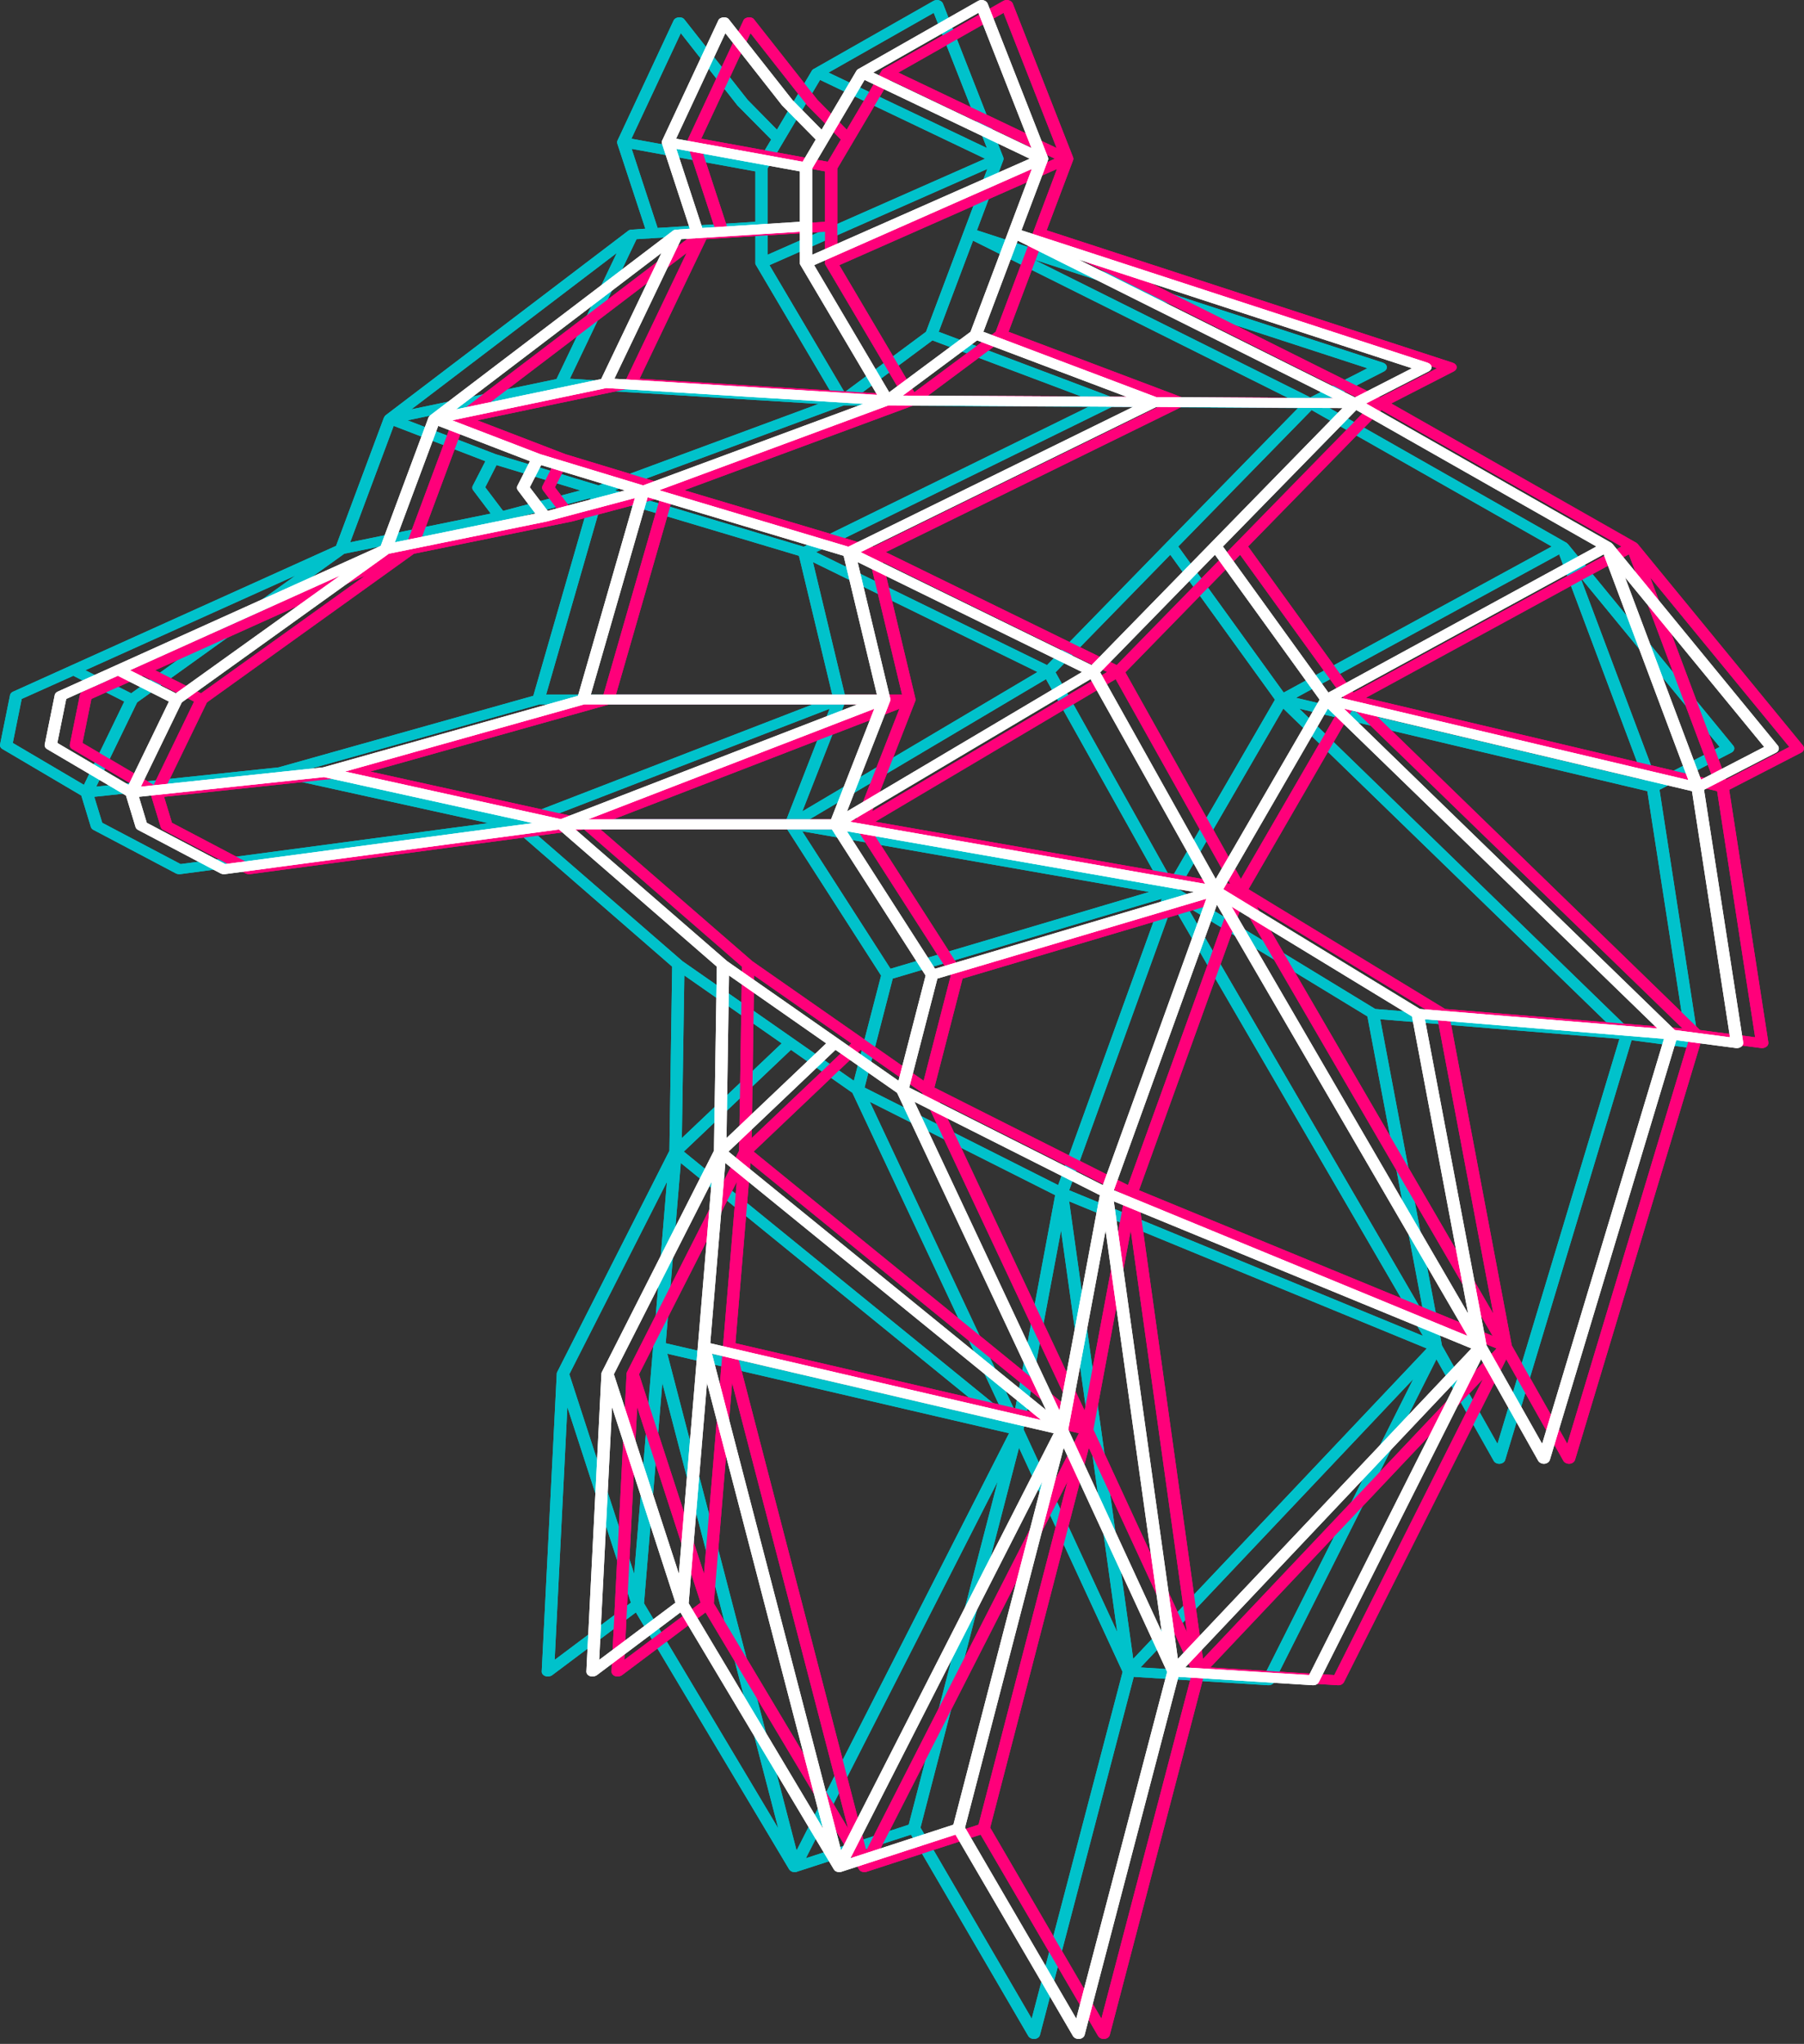 <svg width="204" height="231" viewBox="0 0 204 231" fill="none" xmlns="http://www.w3.org/2000/svg">
<rect x="0" y="0" width="204" height="231" fill="#333333" stroke="none"/>
<path d="M195.199 88.112L186.609 65.257L202.339 84.417L195.199 88.112ZM198.473 117.231L192.237 116.414L154.823 80.095L194.177 89.415L198.473 117.231ZM177.233 163.178L170.953 152.059L163.976 115.195L191.008 117.409L177.233 163.178ZM150.883 189.313L136.871 188.449L167.694 155.86L150.883 189.313ZM124.547 228.143L111.972 206.555L123.125 163.628L134.827 188.958L124.547 228.143ZM72.055 159.034L79.224 181.131L70.603 187.596L72.055 159.034ZM67.892 93.725H96.909L107.514 110.257L104.448 122.146L85.074 108.634L67.892 93.725ZM19.443 92.991L18.555 90.054L39.484 87.828L63.093 93.026L28.316 97.657L19.443 92.991ZM10.334 78.994L16.17 76.377L21.947 79.29L17.384 88.704L9.327 83.967L10.334 78.994ZM79.327 16.824L93.295 19.37V25.066L82.26 25.764L79.327 16.824ZM84.867 3.75L91.28 11.909C91.295 11.921 91.31 11.933 91.325 11.957L95.087 15.77L93.606 18.28L79.297 15.675L84.867 3.75ZM113.483 1.453L119.482 16.729L101.589 8.203L113.483 1.453ZM156.067 44.913L124.799 29.329L162.51 41.621L156.067 44.913ZM183.365 61.764L153.06 78.272L141.137 61.764L156.215 46.346L183.365 61.764ZM184.194 62.652L193.763 88.159L154.452 78.864L184.194 62.652ZM163.413 114.034L141.181 100.499L153.001 80.083L190.267 116.237L163.413 114.034ZM142.114 102.465L162.51 114.875L168.864 148.471L142.114 102.465ZM127.865 139.068L134.219 184.458L123.644 161.556L127.865 139.068ZM122.651 159.424L106.255 124.526L127.214 135.077L122.651 159.424ZM82.793 156.298L95.901 206.638L80.719 181.202L82.793 156.298ZM81.756 152.189L79.609 177.862L72.262 155.315L83.311 133.573L81.756 152.189ZM122 161.982L97.96 209.137L83.356 152.994L122 161.982ZM120.578 160.49L83.163 151.81L84.867 131.442L120.578 160.49ZM104.285 123.508L121.126 159.353L85.222 130.151L97.323 118.652L104.285 123.508ZM140.455 102.251L168.79 150.981L128.798 134.521L140.455 102.251ZM108.847 110.6L139.255 101.576L127.554 133.94L105.662 122.916L108.847 110.6ZM137.848 100.807L108.58 109.487L98.612 93.95L137.848 100.807ZM126.162 76.756L139.122 99.895L98.968 92.873L126.162 76.756ZM68.9 79.61H99.797L66.248 92.576L41.868 87.2L68.9 79.61ZM23.398 79.385L46.815 62.581L64.649 58.945C64.663 58.945 64.663 58.934 64.678 58.934H64.693L74.632 56.293L68.204 78.639L39.38 86.727L18.777 88.906L23.398 79.385ZM22.732 78.354L17.547 75.749L41.291 65.056L22.732 78.354ZM70.825 42.84L54.414 46.263L77.639 28.595L70.825 42.84ZM112.594 37.5L103.396 44.332L94.909 29.968L119.526 19.097L112.594 37.5ZM133.583 44.877L114.046 37.5L117.927 27.197L153.608 45.007L133.583 44.877ZM103.5 79.231C103.515 79.207 103.515 79.183 103.515 79.16C103.515 79.148 103.53 79.136 103.53 79.112C103.53 79.065 103.53 79.006 103.515 78.947L99.827 63.528L125.199 75.95L98.627 91.7L103.5 79.231ZM98.242 62.818L102.004 78.496H69.655L76.083 56.198L98.242 62.818ZM98.775 61.788L77.387 55.405L103.322 45.813L130.99 45.978L98.775 61.788ZM113.335 38.471L130.265 44.853L104.937 44.711L113.335 38.471ZM63.938 51.331L53.984 47.506L71.403 43.859L100.464 45.647L75.565 54.86L63.938 51.331ZM64.782 57.737L62.753 55.073L64.041 52.563L73.506 55.428L64.782 57.737ZM139.759 61.373L126.28 75.169L100.167 62.403L133.612 45.99L154.66 46.121L139.759 61.373ZM140.322 99.338L127.258 75.986L140.233 62.699L152.068 79.077L140.322 99.338ZM100.612 9.032L119.289 17.937L94.687 28.796V19.05L100.612 9.032ZM93.295 26.191V29.743C93.295 29.743 93.295 29.755 93.295 29.767C93.295 29.791 93.295 29.814 93.309 29.838C93.309 29.85 93.309 29.873 93.324 29.885C93.324 29.909 93.339 29.933 93.354 29.945C93.354 29.945 93.354 29.956 93.369 29.968L102.034 44.629L72.321 42.805L79.875 27.031L93.295 26.191ZM52.399 48.134L62.768 52.124L61.346 54.919C61.272 55.073 61.286 55.263 61.405 55.416L63.39 58.045L47.497 61.29L52.399 48.134ZM69.359 92.6L101.708 80.107L96.82 92.6H69.359ZM85.281 110.245L96.272 117.918L85 128.623L85.281 110.245ZM110.654 206.224L99.012 210.013L120.711 167.441L110.654 206.224ZM128.798 135.776L169.234 152.402L136.041 187.478L128.798 135.776ZM203.894 84.275L185.172 61.456C185.157 61.456 185.157 61.444 185.142 61.444C185.113 61.397 185.053 61.361 185.009 61.326C184.994 61.326 184.994 61.314 184.979 61.314L157.326 45.599L164.391 41.976C164.613 41.869 164.746 41.668 164.717 41.455C164.702 41.254 164.524 41.076 164.272 40.993L118.356 26.025L121.348 18.102C121.363 18.055 121.378 18.008 121.378 17.96C121.378 17.937 121.378 17.925 121.378 17.913C121.363 17.878 121.363 17.83 121.348 17.795V17.783L114.52 0.387C114.446 0.221 114.283 0.091 114.075 0.032C113.868 -0.027 113.646 -0.004 113.453 0.103L99.93 7.788C99.915 7.788 99.915 7.788 99.915 7.788C99.871 7.812 99.841 7.847 99.797 7.871C99.782 7.883 99.782 7.895 99.767 7.907C99.752 7.918 99.738 7.942 99.723 7.954C99.708 7.966 99.708 7.978 99.708 7.99L99.693 8.001L95.753 14.656L92.436 11.282L85.281 2.211C85.163 2.021 84.896 1.938 84.645 1.962C84.378 1.986 84.141 2.116 84.067 2.317L77.728 15.876C77.728 15.888 77.728 15.888 77.713 15.9C77.713 15.912 77.698 15.935 77.698 15.947C77.683 15.983 77.683 16.006 77.683 16.03C77.683 16.042 77.683 16.042 77.683 16.054C77.683 16.101 77.683 16.16 77.698 16.208V16.22L80.853 25.847L79.327 25.954H79.312C79.164 25.954 79.031 26.001 78.927 26.084C78.927 26.084 78.912 26.084 78.912 26.096L51.496 46.938C51.496 46.95 51.481 46.961 51.466 46.973C51.451 46.985 51.437 46.997 51.422 47.009C51.407 47.032 51.377 47.056 51.363 47.092C51.348 47.115 51.333 47.127 51.333 47.139C51.318 47.151 51.318 47.163 51.303 47.175L45.897 61.693L9.371 78.165C9.194 78.248 9.06 78.39 9.031 78.556L7.905 84.121C7.86 84.335 7.964 84.548 8.172 84.666L17.088 89.912L18.169 93.465C18.214 93.607 18.303 93.725 18.451 93.796L27.782 98.711C27.93 98.782 28.108 98.817 28.286 98.794L66.056 93.749L83.904 109.25L83.578 130.056L70.899 155.078C70.87 155.138 70.855 155.185 70.855 155.244C70.855 155.256 70.855 155.256 70.855 155.256L69.151 188.899C69.137 189.124 69.3 189.337 69.551 189.432C69.818 189.515 70.099 189.479 70.322 189.337L79.786 182.232L97.131 211.268C97.131 211.28 97.146 211.28 97.146 211.292C97.16 211.304 97.16 211.316 97.175 211.316C97.205 211.363 97.234 211.41 97.279 211.446H97.294C97.338 211.482 97.397 211.505 97.457 211.529C97.457 211.529 97.472 211.541 97.486 211.541C97.546 211.564 97.605 211.576 97.664 211.576C97.679 211.576 97.679 211.588 97.694 211.588C97.709 211.588 97.738 211.588 97.753 211.588C97.797 211.588 97.857 211.576 97.931 211.564C97.945 211.564 97.96 211.564 97.975 211.553C97.975 211.553 97.99 211.553 98.005 211.541L110.891 207.349L124.177 230.109C124.296 230.31 124.533 230.44 124.814 230.44C124.844 230.44 124.873 230.44 124.888 230.44C125.184 230.405 125.436 230.227 125.495 229.99L136.101 189.515L151.283 190.462C151.594 190.486 151.86 190.332 151.979 190.107L170.33 153.622L176.788 165.097C176.922 165.322 177.203 165.452 177.499 165.428C177.796 165.405 178.033 165.227 178.107 164.99L192.4 117.563L199.154 118.451C199.376 118.475 199.584 118.416 199.747 118.297C199.91 118.191 199.984 118.001 199.969 117.824L195.54 89.261L203.687 85.057C203.849 84.974 203.953 84.844 203.983 84.69C204.027 84.559 203.983 84.406 203.894 84.275Z" fill="#FF007A"/>
<path d="M187.305 88.112L178.714 65.257L194.459 84.417L187.305 88.112ZM190.593 117.231L184.342 116.414L146.928 80.095L186.283 89.415L190.593 117.231ZM169.338 163.178L163.058 152.059L156.081 115.195L183.128 117.409L169.338 163.178ZM142.988 189.313L128.976 188.449L159.814 155.86L142.988 189.313ZM116.667 228.143L104.092 206.555L115.231 163.628L126.947 188.958L116.667 228.143ZM64.16 159.034L71.343 181.131L62.723 187.596L64.16 159.034ZM59.998 93.725H89.014L99.634 110.257L96.553 122.146L77.179 108.634L59.998 93.725ZM11.563 92.991L10.66 90.054L31.604 87.828L55.199 93.026L20.421 97.657L11.563 92.991ZM2.454 78.994L8.29 76.377L14.052 79.29L9.49 88.704L1.447 83.967L2.454 78.994ZM71.432 16.824L85.415 19.37V25.066L74.365 25.764L71.432 16.824ZM76.987 3.75L83.385 11.909C83.4 11.921 83.415 11.933 83.43 11.957L87.207 15.77L85.711 18.28L71.403 15.675L76.987 3.75ZM105.588 1.453L111.602 16.729L93.694 8.203L105.588 1.453ZM148.172 44.913L116.904 29.329L154.63 41.621L148.172 44.913ZM175.47 61.764L145.165 78.272L133.242 61.764L148.32 46.346L175.47 61.764ZM176.314 62.652L185.883 88.159L146.557 78.864L176.314 62.652ZM155.519 114.034L133.286 100.499L145.121 80.083L182.372 116.237L155.519 114.034ZM134.234 102.465L154.63 114.875L160.984 148.471L134.234 102.465ZM119.985 139.068L126.339 184.458L115.749 161.556L119.985 139.068ZM114.757 159.424L98.36 124.526L119.319 135.077L114.757 159.424ZM74.898 156.298L88.007 206.638L72.825 181.202L74.898 156.298ZM73.861 152.189L71.714 177.862L64.382 155.315L75.417 133.573L73.861 152.189ZM114.105 161.982L90.08 209.137L75.461 152.994L114.105 161.982ZM112.698 160.49L75.283 151.81L76.987 131.442L112.698 160.49ZM96.39 123.508L113.246 159.353L77.327 130.151L89.443 118.652L96.39 123.508ZM132.575 102.251L160.91 150.981L120.904 134.521L132.575 102.251ZM100.952 110.6L131.375 101.576L119.659 133.94L97.768 122.916L100.952 110.6ZM129.954 100.807L100.7 109.487L90.717 93.95L129.954 100.807ZM118.282 76.756L131.227 99.895L91.088 92.873L118.282 76.756ZM61.02 79.61H91.902L58.353 92.576L33.973 87.2L61.02 79.61ZM15.503 79.385L38.935 62.581L56.754 58.945C56.769 58.945 56.769 58.934 56.783 58.934H56.798L66.752 56.293L60.309 78.639L31.5 86.727L10.882 88.906L15.503 79.385ZM14.837 78.354L9.653 75.749L33.396 65.056L14.837 78.354ZM62.93 42.84L46.519 46.263L69.744 28.595L62.93 42.84ZM104.714 37.5L95.501 44.332L87.014 29.968L111.646 19.097L104.714 37.5ZM125.703 44.877L106.151 37.5L110.032 27.197L145.728 45.007L125.703 44.877ZM95.62 79.231C95.635 79.207 95.635 79.183 95.635 79.16C95.635 79.148 95.65 79.136 95.65 79.112C95.65 79.065 95.65 79.006 95.635 78.947L91.932 63.528L117.319 75.95L90.732 91.7L95.62 79.231ZM90.347 62.818L94.109 78.496H61.76L68.189 56.198L90.347 62.818ZM90.88 61.788L69.507 55.405L95.427 45.813L123.096 45.978L90.88 61.788ZM105.44 38.471L122.385 44.853L97.042 44.711L105.44 38.471ZM56.043 51.331L46.089 47.506L63.508 43.859L92.569 45.647L67.67 54.86L56.043 51.331ZM56.887 57.737L54.873 55.073L56.147 52.563L65.626 55.428L56.887 57.737ZM131.864 61.373L118.4 75.169L92.287 62.403L125.732 45.99L146.78 46.121L131.864 61.373ZM132.427 99.338L119.363 75.986L132.338 62.699L144.173 79.077L132.427 99.338ZM92.732 9.032L111.394 17.937L86.792 28.796V19.05L92.732 9.032ZM85.415 26.191V29.743C85.415 29.743 85.415 29.755 85.415 29.767C85.415 29.791 85.415 29.814 85.429 29.838C85.429 29.85 85.429 29.873 85.444 29.885C85.444 29.909 85.459 29.933 85.474 29.945C85.474 29.945 85.474 29.956 85.489 29.968L94.139 44.629L64.441 42.805L71.98 27.031L85.415 26.191ZM44.519 48.134L54.888 52.124L53.451 54.919C53.377 55.073 53.392 55.263 53.51 55.416L55.495 58.045L39.602 61.29L44.519 48.134ZM61.464 92.6L93.813 80.107L88.94 92.6H61.464ZM77.387 110.245L88.392 117.918L77.105 128.623L77.387 110.245ZM102.759 206.224L91.132 210.013L112.816 167.441L102.759 206.224ZM120.904 135.776L161.34 152.402L128.146 187.478L120.904 135.776ZM195.999 84.275L177.277 61.456C177.262 61.456 177.262 61.444 177.247 61.444C177.218 61.397 177.159 61.361 177.114 61.326C177.099 61.326 177.099 61.314 177.084 61.314L149.431 45.599L156.511 41.976C156.718 41.869 156.852 41.668 156.822 41.455C156.807 41.254 156.629 41.076 156.392 40.993L110.476 26.025L113.453 18.102C113.468 18.055 113.483 18.008 113.483 17.96C113.483 17.937 113.483 17.925 113.483 17.913C113.468 17.878 113.468 17.83 113.453 17.795V17.783L106.625 0.387C106.551 0.221 106.403 0.091 106.181 0.032C105.988 -0.027 105.751 -0.004 105.559 0.103L92.035 7.788C92.021 7.788 92.021 7.788 92.021 7.788C91.976 7.812 91.947 7.847 91.902 7.871C91.887 7.883 91.887 7.895 91.873 7.907C91.858 7.918 91.843 7.942 91.828 7.954C91.813 7.966 91.813 7.978 91.813 7.99L91.799 8.001L87.859 14.656L84.541 11.282L77.401 2.211C77.268 2.021 77.016 1.938 76.75 1.962C76.483 1.986 76.261 2.116 76.172 2.317L69.833 15.876C69.833 15.888 69.833 15.888 69.818 15.9C69.818 15.912 69.803 15.935 69.803 15.947C69.788 15.983 69.788 16.006 69.788 16.03C69.788 16.042 69.788 16.042 69.788 16.054C69.788 16.101 69.788 16.16 69.803 16.208V16.22L72.973 25.847L71.432 25.954H71.418C71.284 25.954 71.136 26.001 71.032 26.084C71.032 26.084 71.018 26.084 71.018 26.096L43.601 46.938C43.601 46.95 43.586 46.961 43.571 46.973C43.557 46.985 43.542 46.997 43.527 47.009C43.527 47.032 43.497 47.056 43.483 47.092C43.468 47.115 43.453 47.127 43.453 47.139C43.438 47.151 43.438 47.163 43.423 47.175L38.002 61.693L1.491 78.165C1.299 78.248 1.165 78.39 1.136 78.556L0.01 84.121C-0.034 84.335 0.069 84.548 0.292 84.666L9.193 89.912L10.275 93.465C10.319 93.607 10.423 93.725 10.571 93.796L19.887 98.711C20.036 98.782 20.228 98.817 20.391 98.794L58.176 93.749L76.009 109.25L75.698 130.056L63.004 155.078C62.975 155.138 62.96 155.185 62.96 155.244C62.96 155.256 62.96 155.256 62.96 155.256L61.257 188.899C61.242 189.124 61.405 189.337 61.671 189.432C61.923 189.515 62.219 189.479 62.427 189.337L71.906 182.232L89.236 211.268C89.236 211.28 89.251 211.28 89.251 211.292C89.266 211.304 89.266 211.316 89.281 211.316C89.31 211.363 89.355 211.41 89.399 211.446H89.414C89.458 211.482 89.517 211.505 89.562 211.529C89.562 211.529 89.577 211.541 89.591 211.541C89.651 211.564 89.71 211.576 89.769 211.576C89.784 211.576 89.784 211.588 89.799 211.588C89.814 211.588 89.843 211.588 89.858 211.588C89.917 211.588 89.977 211.576 90.051 211.564C90.066 211.564 90.08 211.564 90.095 211.553C90.095 211.553 90.095 211.553 90.11 211.541L103.011 207.349L116.282 230.109C116.401 230.31 116.653 230.44 116.919 230.44C116.949 230.44 116.978 230.44 116.993 230.44C117.304 230.405 117.541 230.227 117.601 229.99L128.206 189.515L143.403 190.462C143.699 190.486 143.98 190.332 144.084 190.107L162.436 153.622L168.908 165.097C169.027 165.322 169.308 165.452 169.605 165.428C169.901 165.405 170.153 165.227 170.212 164.99L184.505 117.563L191.259 118.451C191.481 118.475 191.704 118.416 191.852 118.297C192.015 118.191 192.104 118.001 192.074 117.824L187.66 89.261L195.792 85.057C195.955 84.974 196.073 84.844 196.103 84.69C196.147 84.559 196.103 84.406 195.999 84.275Z" fill="#00C2CB"/>
<path d="M187.305 88.112L178.714 65.257L194.459 84.417L187.305 88.112ZM190.593 117.231L184.342 116.414L146.928 80.095L186.283 89.415L190.593 117.231ZM169.338 163.178L163.058 152.059L156.081 115.195L183.128 117.409L169.338 163.178ZM142.988 189.313L128.976 188.449L159.814 155.86L142.988 189.313ZM116.667 228.143L104.092 206.555L115.231 163.628L126.947 188.958L116.667 228.143ZM64.16 159.034L71.343 181.131L62.723 187.596L64.16 159.034ZM59.998 93.725H89.014L99.634 110.257L96.553 122.146L77.179 108.634L59.998 93.725ZM11.563 92.991L10.66 90.054L31.604 87.828L55.199 93.026L20.421 97.657L11.563 92.991ZM2.454 78.994L8.29 76.377L14.052 79.29L9.49 88.704L1.447 83.967L2.454 78.994ZM71.432 16.824L85.415 19.37V25.066L74.365 25.764L71.432 16.824ZM76.987 3.75L83.385 11.909C83.4 11.921 83.415 11.933 83.43 11.957L87.207 15.77L85.711 18.28L71.403 15.675L76.987 3.75ZM105.588 1.453L111.602 16.729L93.694 8.203L105.588 1.453ZM148.172 44.913L116.904 29.329L154.63 41.621L148.172 44.913ZM175.47 61.764L145.165 78.272L133.242 61.764L148.32 46.346L175.47 61.764ZM176.314 62.652L185.883 88.159L146.557 78.864L176.314 62.652ZM155.519 114.034L133.286 100.499L145.121 80.083L182.372 116.237L155.519 114.034ZM134.234 102.465L154.63 114.875L160.984 148.471L134.234 102.465ZM119.985 139.068L126.339 184.458L115.749 161.556L119.985 139.068ZM114.757 159.424L98.36 124.526L119.319 135.077L114.757 159.424ZM74.898 156.298L88.007 206.638L72.825 181.202L74.898 156.298ZM73.861 152.189L71.714 177.862L64.382 155.315L75.417 133.573L73.861 152.189ZM114.105 161.982L90.08 209.137L75.461 152.994L114.105 161.982ZM112.698 160.49L75.283 151.81L76.987 131.442L112.698 160.49ZM96.39 123.508L113.246 159.353L77.327 130.151L89.443 118.652L96.39 123.508ZM132.575 102.251L160.91 150.981L120.904 134.521L132.575 102.251ZM100.952 110.6L131.375 101.576L119.659 133.94L97.768 122.916L100.952 110.6ZM129.954 100.807L100.7 109.487L90.717 93.95L129.954 100.807ZM118.282 76.756L131.227 99.895L91.088 92.873L118.282 76.756ZM61.02 79.61H91.902L58.353 92.576L33.973 87.2L61.02 79.61ZM15.503 79.385L38.935 62.581L56.754 58.945C56.769 58.945 56.769 58.934 56.783 58.934H56.798L66.752 56.293L60.309 78.639L31.5 86.727L10.882 88.906L15.503 79.385ZM14.837 78.354L9.653 75.749L33.396 65.056L14.837 78.354ZM62.93 42.84L46.519 46.263L69.744 28.595L62.93 42.84ZM104.714 37.5L95.501 44.332L87.014 29.968L111.646 19.097L104.714 37.5ZM125.703 44.877L106.151 37.5L110.032 27.197L145.728 45.007L125.703 44.877ZM95.62 79.231C95.635 79.207 95.635 79.183 95.635 79.16C95.635 79.148 95.65 79.136 95.65 79.112C95.65 79.065 95.65 79.006 95.635 78.947L91.932 63.528L117.319 75.95L90.732 91.7L95.62 79.231ZM90.347 62.818L94.109 78.496H61.76L68.189 56.198L90.347 62.818ZM90.88 61.788L69.507 55.405L95.427 45.813L123.096 45.978L90.88 61.788ZM105.44 38.471L122.385 44.853L97.042 44.711L105.44 38.471ZM56.043 51.331L46.089 47.506L63.508 43.859L92.569 45.647L67.67 54.86L56.043 51.331ZM56.887 57.737L54.873 55.073L56.147 52.563L65.626 55.428L56.887 57.737ZM131.864 61.373L118.4 75.169L92.287 62.403L125.732 45.99L146.78 46.121L131.864 61.373ZM132.427 99.338L119.363 75.986L132.338 62.699L144.173 79.077L132.427 99.338ZM92.732 9.032L111.394 17.937L86.792 28.796V19.05L92.732 9.032ZM85.415 26.191V29.743C85.415 29.743 85.415 29.755 85.415 29.767C85.415 29.791 85.415 29.814 85.429 29.838C85.429 29.85 85.429 29.873 85.444 29.885C85.444 29.909 85.459 29.933 85.474 29.945C85.474 29.945 85.474 29.956 85.489 29.968L94.139 44.629L64.441 42.805L71.98 27.031L85.415 26.191ZM44.519 48.134L54.888 52.124L53.451 54.919C53.377 55.073 53.392 55.263 53.51 55.416L55.495 58.045L39.602 61.29L44.519 48.134ZM61.464 92.6L93.813 80.107L88.94 92.6H61.464ZM77.387 110.245L88.392 117.918L77.105 128.623L77.387 110.245ZM102.759 206.224L91.132 210.013L112.816 167.441L102.759 206.224ZM120.904 135.776L161.34 152.402L128.146 187.478L120.904 135.776ZM195.999 84.275L177.277 61.456C177.262 61.456 177.262 61.444 177.247 61.444C177.218 61.397 177.159 61.361 177.114 61.326C177.099 61.326 177.099 61.314 177.084 61.314L149.431 45.599L156.511 41.976C156.718 41.869 156.852 41.668 156.822 41.455C156.807 41.254 156.629 41.076 156.392 40.993L110.476 26.025L113.453 18.102C113.468 18.055 113.483 18.008 113.483 17.96C113.483 17.937 113.483 17.925 113.483 17.913C113.468 17.878 113.468 17.83 113.453 17.795V17.783L106.625 0.387C106.551 0.221 106.403 0.091 106.181 0.032C105.988 -0.027 105.751 -0.004 105.559 0.103L92.035 7.788C92.021 7.788 92.021 7.788 92.021 7.788C91.976 7.812 91.947 7.847 91.902 7.871C91.887 7.883 91.887 7.895 91.873 7.907C91.858 7.918 91.843 7.942 91.828 7.954C91.813 7.966 91.813 7.978 91.813 7.99L91.799 8.001L87.859 14.656L84.541 11.282L77.401 2.211C77.268 2.021 77.016 1.938 76.75 1.962C76.483 1.986 76.261 2.116 76.172 2.317L69.833 15.876C69.833 15.888 69.833 15.888 69.818 15.9C69.818 15.912 69.803 15.935 69.803 15.947C69.788 15.983 69.788 16.006 69.788 16.03C69.788 16.042 69.788 16.042 69.788 16.054C69.788 16.101 69.788 16.16 69.803 16.208V16.22L72.973 25.847L71.432 25.954H71.418C71.284 25.954 71.136 26.001 71.032 26.084C71.032 26.084 71.018 26.084 71.018 26.096L43.601 46.938C43.601 46.95 43.586 46.961 43.571 46.973C43.557 46.985 43.542 46.997 43.527 47.009C43.527 47.032 43.497 47.056 43.483 47.092C43.468 47.115 43.453 47.127 43.453 47.139C43.438 47.151 43.438 47.163 43.423 47.175L38.002 61.693L1.491 78.165C1.299 78.248 1.165 78.39 1.136 78.556L0.01 84.121C-0.034 84.335 0.069 84.548 0.292 84.666L9.193 89.912L10.275 93.465C10.319 93.607 10.423 93.725 10.571 93.796L19.887 98.711C20.036 98.782 20.228 98.817 20.391 98.794L58.176 93.749L76.009 109.25L75.698 130.056L63.004 155.078C62.975 155.138 62.96 155.185 62.96 155.244C62.96 155.256 62.96 155.256 62.96 155.256L61.257 188.899C61.242 189.124 61.405 189.337 61.671 189.432C61.923 189.515 62.219 189.479 62.427 189.337L71.906 182.232L89.236 211.268C89.236 211.28 89.251 211.28 89.251 211.292C89.266 211.304 89.266 211.316 89.281 211.316C89.31 211.363 89.355 211.41 89.399 211.446H89.414C89.458 211.482 89.517 211.505 89.562 211.529C89.562 211.529 89.577 211.541 89.591 211.541C89.651 211.564 89.71 211.576 89.769 211.576C89.784 211.576 89.784 211.588 89.799 211.588C89.814 211.588 89.843 211.588 89.858 211.588C89.917 211.588 89.977 211.576 90.051 211.564C90.066 211.564 90.08 211.564 90.095 211.553C90.095 211.553 90.095 211.553 90.11 211.541L103.011 207.349L116.282 230.109C116.401 230.31 116.653 230.44 116.919 230.44C116.949 230.44 116.978 230.44 116.993 230.44C117.304 230.405 117.541 230.227 117.601 229.99L128.206 189.515L143.403 190.462C143.699 190.486 143.98 190.332 144.084 190.107L162.436 153.622L168.908 165.097C169.027 165.322 169.308 165.452 169.605 165.428C169.901 165.405 170.153 165.227 170.212 164.99L184.505 117.563L191.259 118.451C191.481 118.475 191.704 118.416 191.852 118.297C192.015 118.191 192.104 118.001 192.074 117.824L187.66 89.261L195.792 85.057C195.955 84.974 196.073 84.844 196.103 84.69C196.147 84.559 196.103 84.406 195.999 84.275Z" fill="#00C2CB"/>
<path d="M195.199 88.112L186.609 65.257L202.339 84.417L195.199 88.112ZM198.473 117.231L192.237 116.414L154.823 80.095L194.177 89.415L198.473 117.231ZM177.233 163.178L170.953 152.059L163.976 115.195L191.008 117.409L177.233 163.178ZM150.883 189.313L136.871 188.449L167.694 155.86L150.883 189.313ZM124.547 228.143L111.972 206.555L123.125 163.628L134.827 188.958L124.547 228.143ZM72.055 159.034L79.224 181.131L70.603 187.596L72.055 159.034ZM67.892 93.725H96.909L107.514 110.257L104.448 122.146L85.074 108.634L67.892 93.725ZM19.443 92.991L18.555 90.054L39.484 87.828L63.093 93.026L28.316 97.657L19.443 92.991ZM10.334 78.994L16.17 76.377L21.947 79.29L17.384 88.704L9.327 83.967L10.334 78.994ZM79.327 16.824L93.295 19.37V25.066L82.26 25.764L79.327 16.824ZM84.867 3.75L91.28 11.909C91.295 11.921 91.31 11.933 91.325 11.957L95.087 15.77L93.606 18.28L79.297 15.675L84.867 3.75ZM113.483 1.453L119.482 16.729L101.589 8.203L113.483 1.453ZM156.067 44.913L124.799 29.329L162.51 41.621L156.067 44.913ZM183.365 61.764L153.06 78.272L141.137 61.764L156.215 46.346L183.365 61.764ZM184.194 62.652L193.763 88.159L154.452 78.864L184.194 62.652ZM163.413 114.034L141.181 100.499L153.001 80.083L190.267 116.237L163.413 114.034ZM142.114 102.465L162.51 114.875L168.864 148.471L142.114 102.465ZM127.865 139.068L134.219 184.458L123.644 161.556L127.865 139.068ZM122.651 159.424L106.255 124.526L127.214 135.077L122.651 159.424ZM82.793 156.298L95.901 206.638L80.719 181.202L82.793 156.298ZM81.756 152.189L79.609 177.862L72.262 155.315L83.311 133.573L81.756 152.189ZM122 161.982L97.96 209.137L83.356 152.994L122 161.982ZM120.578 160.49L83.163 151.81L84.867 131.442L120.578 160.49ZM104.285 123.508L121.126 159.353L85.222 130.151L97.323 118.652L104.285 123.508ZM140.455 102.251L168.79 150.981L128.798 134.521L140.455 102.251ZM108.847 110.6L139.255 101.576L127.554 133.94L105.662 122.916L108.847 110.6ZM137.848 100.807L108.58 109.487L98.612 93.95L137.848 100.807ZM126.162 76.756L139.122 99.895L98.968 92.873L126.162 76.756ZM68.9 79.61H99.797L66.248 92.576L41.868 87.2L68.9 79.61ZM23.398 79.385L46.815 62.581L64.649 58.945C64.663 58.945 64.663 58.934 64.678 58.934H64.693L74.632 56.293L68.204 78.639L39.38 86.727L18.777 88.906L23.398 79.385ZM22.732 78.354L17.547 75.749L41.291 65.056L22.732 78.354ZM70.825 42.84L54.414 46.263L77.639 28.595L70.825 42.84ZM112.594 37.5L103.396 44.332L94.909 29.968L119.526 19.097L112.594 37.5ZM133.583 44.877L114.046 37.5L117.927 27.197L153.608 45.007L133.583 44.877ZM103.5 79.231C103.515 79.207 103.515 79.183 103.515 79.16C103.515 79.148 103.53 79.136 103.53 79.112C103.53 79.065 103.53 79.006 103.515 78.947L99.827 63.528L125.199 75.95L98.627 91.7L103.5 79.231ZM98.242 62.818L102.004 78.496H69.655L76.083 56.198L98.242 62.818ZM98.775 61.788L77.387 55.405L103.322 45.813L130.99 45.978L98.775 61.788ZM113.335 38.471L130.265 44.853L104.937 44.711L113.335 38.471ZM63.938 51.331L53.984 47.506L71.403 43.859L100.464 45.647L75.565 54.86L63.938 51.331ZM64.782 57.737L62.753 55.073L64.041 52.563L73.506 55.428L64.782 57.737ZM139.759 61.373L126.28 75.169L100.167 62.403L133.612 45.99L154.66 46.121L139.759 61.373ZM140.322 99.338L127.258 75.986L140.233 62.699L152.068 79.077L140.322 99.338ZM100.612 9.032L119.289 17.937L94.687 28.796V19.05L100.612 9.032ZM93.295 26.191V29.743C93.295 29.743 93.295 29.755 93.295 29.767C93.295 29.791 93.295 29.814 93.309 29.838C93.309 29.85 93.309 29.873 93.324 29.885C93.324 29.909 93.339 29.933 93.354 29.945C93.354 29.945 93.354 29.956 93.369 29.968L102.034 44.629L72.321 42.805L79.875 27.031L93.295 26.191ZM52.399 48.134L62.768 52.124L61.346 54.919C61.272 55.073 61.286 55.263 61.405 55.416L63.39 58.045L47.497 61.29L52.399 48.134ZM69.359 92.6L101.708 80.107L96.82 92.6H69.359ZM85.281 110.245L96.272 117.918L85 128.623L85.281 110.245ZM110.654 206.224L99.012 210.013L120.711 167.441L110.654 206.224ZM128.798 135.776L169.234 152.402L136.041 187.478L128.798 135.776ZM203.894 84.275L185.172 61.456C185.157 61.456 185.157 61.444 185.142 61.444C185.113 61.397 185.053 61.361 185.009 61.326C184.994 61.326 184.994 61.314 184.979 61.314L157.326 45.599L164.391 41.976C164.613 41.869 164.746 41.668 164.717 41.455C164.702 41.254 164.524 41.076 164.272 40.993L118.356 26.025L121.348 18.102C121.363 18.055 121.378 18.008 121.378 17.96C121.378 17.937 121.378 17.925 121.378 17.913C121.363 17.878 121.363 17.83 121.348 17.795V17.783L114.52 0.387C114.446 0.221 114.283 0.091 114.075 0.032C113.868 -0.027 113.646 -0.004 113.453 0.103L99.93 7.788C99.915 7.788 99.915 7.788 99.915 7.788C99.871 7.812 99.841 7.847 99.797 7.871C99.782 7.883 99.782 7.895 99.767 7.907C99.752 7.918 99.738 7.942 99.723 7.954C99.708 7.966 99.708 7.978 99.708 7.99L99.693 8.001L95.753 14.656L92.436 11.282L85.281 2.211C85.163 2.021 84.896 1.938 84.645 1.962C84.378 1.986 84.141 2.116 84.067 2.317L77.728 15.876C77.728 15.888 77.728 15.888 77.713 15.9C77.713 15.912 77.698 15.935 77.698 15.947C77.683 15.983 77.683 16.006 77.683 16.03C77.683 16.042 77.683 16.042 77.683 16.054C77.683 16.101 77.683 16.16 77.698 16.208V16.22L80.853 25.847L79.327 25.954H79.312C79.164 25.954 79.031 26.001 78.927 26.084C78.927 26.084 78.912 26.084 78.912 26.096L51.496 46.938C51.496 46.95 51.481 46.961 51.466 46.973C51.451 46.985 51.437 46.997 51.422 47.009C51.407 47.032 51.377 47.056 51.363 47.092C51.348 47.115 51.333 47.127 51.333 47.139C51.318 47.151 51.318 47.163 51.303 47.175L45.897 61.693L9.371 78.165C9.194 78.248 9.06 78.39 9.031 78.556L7.905 84.121C7.86 84.335 7.964 84.548 8.172 84.666L17.088 89.912L18.169 93.465C18.214 93.607 18.303 93.725 18.451 93.796L27.782 98.711C27.93 98.782 28.108 98.817 28.286 98.794L66.056 93.749L83.904 109.25L83.578 130.056L70.899 155.078C70.87 155.138 70.855 155.185 70.855 155.244C70.855 155.256 70.855 155.256 70.855 155.256L69.151 188.899C69.137 189.124 69.3 189.337 69.551 189.432C69.818 189.515 70.099 189.479 70.322 189.337L79.786 182.232L97.131 211.268C97.131 211.28 97.146 211.28 97.146 211.292C97.16 211.304 97.16 211.316 97.175 211.316C97.205 211.363 97.234 211.41 97.279 211.446H97.294C97.338 211.482 97.397 211.505 97.457 211.529C97.457 211.529 97.472 211.541 97.486 211.541C97.546 211.564 97.605 211.576 97.664 211.576C97.679 211.576 97.679 211.588 97.694 211.588C97.709 211.588 97.738 211.588 97.753 211.588C97.797 211.588 97.857 211.576 97.931 211.564C97.945 211.564 97.96 211.564 97.975 211.553C97.975 211.553 97.99 211.553 98.005 211.541L110.891 207.349L124.177 230.109C124.296 230.31 124.533 230.44 124.814 230.44C124.844 230.44 124.873 230.44 124.888 230.44C125.184 230.405 125.436 230.227 125.495 229.99L136.101 189.515L151.283 190.462C151.594 190.486 151.86 190.332 151.979 190.107L170.33 153.622L176.788 165.097C176.922 165.322 177.203 165.452 177.499 165.428C177.796 165.405 178.033 165.227 178.107 164.99L192.4 117.563L199.154 118.451C199.376 118.475 199.584 118.416 199.747 118.297C199.91 118.191 199.984 118.001 199.969 117.824L195.54 89.261L203.687 85.057C203.849 84.974 203.953 84.844 203.983 84.69C204.027 84.559 203.983 84.406 203.894 84.275Z" fill="#FF007A"/>
<path d="M192.355 88.112L183.765 65.257L199.495 84.417L192.355 88.112ZM195.629 117.231L189.393 116.414L151.979 80.095L191.333 89.415L195.629 117.231ZM174.389 163.178L168.109 152.059L161.132 115.195L188.164 117.409L174.389 163.178ZM148.039 189.313L134.027 188.449L164.85 155.86L148.039 189.313ZM121.703 228.143L109.128 206.555L120.281 163.628L131.983 188.958L121.703 228.143ZM69.211 159.034L76.379 181.131L67.759 187.596L69.211 159.034ZM65.049 93.725H94.065L104.67 110.257L101.604 122.146L82.23 108.634L65.049 93.725ZM16.599 92.991L15.711 90.054L36.64 87.828L60.249 93.026L25.471 97.657L16.599 92.991ZM7.49 78.994L13.326 76.377L19.102 79.29L14.54 88.704L6.483 83.967L7.49 78.994ZM76.483 16.824L90.451 19.37V25.066L79.416 25.764L76.483 16.824ZM82.023 3.75L88.436 11.909C88.451 11.921 88.466 11.933 88.481 11.957L92.243 15.77L90.762 18.28L76.454 15.675L82.023 3.75ZM110.639 1.453L116.638 16.729L98.745 8.203L110.639 1.453ZM153.223 44.913L121.955 29.329L159.666 41.621L153.223 44.913ZM180.521 61.764L150.216 78.272L138.293 61.764L153.371 46.346L180.521 61.764ZM181.35 62.652L190.919 88.159L151.608 78.864L181.35 62.652ZM160.569 114.034L138.337 100.499L150.157 80.083L187.423 116.237L160.569 114.034ZM139.27 102.465L159.666 114.875L166.02 148.471L139.27 102.465ZM125.021 139.068L131.375 184.458L120.8 161.556L125.021 139.068ZM119.807 159.424L103.411 124.526L124.37 135.077L119.807 159.424ZM79.949 156.298L93.058 206.638L77.876 181.202L79.949 156.298ZM78.912 152.189L76.765 177.862L69.418 155.315L80.468 133.573L78.912 152.189ZM119.156 161.982L95.116 209.137L80.512 152.994L119.156 161.982ZM117.734 160.49L80.319 151.81L82.023 131.442L117.734 160.49ZM101.441 123.508L118.282 159.353L82.378 130.151L94.479 118.652L101.441 123.508ZM137.611 102.251L165.946 150.981L125.954 134.521L137.611 102.251ZM106.003 110.6L136.411 101.576L124.71 133.94L102.818 122.916L106.003 110.6ZM135.004 100.807L105.736 109.487L95.768 93.95L135.004 100.807ZM123.318 76.756L136.278 99.895L96.124 92.873L123.318 76.756ZM66.056 79.61H96.953L63.404 92.576L39.024 87.2L66.056 79.61ZM20.554 79.385L43.971 62.581L61.805 58.945C61.819 58.945 61.819 58.934 61.834 58.934H61.849L71.788 56.293L65.359 78.639L36.536 86.727L15.933 88.906L20.554 79.385ZM19.887 78.354L14.703 75.749L38.447 65.056L19.887 78.354ZM67.981 42.84L51.57 46.263L74.795 28.595L67.981 42.84ZM109.75 37.5L100.552 44.332L92.065 29.968L116.682 19.097L109.75 37.5ZM130.739 44.877L111.202 37.5L115.083 27.197L150.764 45.007L130.739 44.877ZM100.656 79.231C100.671 79.207 100.671 79.183 100.671 79.16C100.671 79.148 100.686 79.136 100.686 79.112C100.686 79.065 100.686 79.006 100.671 78.947L96.983 63.528L122.355 75.95L95.783 91.7L100.656 79.231ZM95.398 62.818L99.16 78.496H66.811L73.239 56.198L95.398 62.818ZM95.931 61.788L74.543 55.405L100.478 45.813L128.147 45.978L95.931 61.788ZM110.491 38.471L127.421 44.853L102.093 44.711L110.491 38.471ZM61.094 51.331L51.14 47.506L68.559 43.859L97.62 45.647L72.721 54.86L61.094 51.331ZM61.938 57.737L59.909 55.073L61.197 52.563L70.662 55.428L61.938 57.737ZM136.915 61.373L123.436 75.169L97.323 62.403L130.768 45.99L151.816 46.121L136.915 61.373ZM137.478 99.338L124.414 75.986L137.389 62.699L149.224 79.077L137.478 99.338ZM97.768 9.032L116.445 17.937L91.843 28.796V19.05L97.768 9.032ZM90.451 26.191V29.743C90.451 29.743 90.451 29.755 90.451 29.767C90.451 29.791 90.451 29.814 90.465 29.838C90.465 29.85 90.465 29.873 90.48 29.885C90.48 29.909 90.495 29.933 90.51 29.945C90.51 29.945 90.51 29.956 90.525 29.968L99.19 44.629L69.477 42.805L77.031 27.031L90.451 26.191ZM49.555 48.134L59.924 52.124L58.502 54.919C58.428 55.073 58.443 55.263 58.561 55.416L60.546 58.045L44.653 61.29L49.555 48.134ZM66.515 92.6L98.864 80.107L93.976 92.6H66.515ZM82.438 110.245L93.428 117.918L82.156 128.623L82.438 110.245ZM107.81 206.224L96.168 210.013L117.867 167.441L107.81 206.224ZM125.954 135.776L166.39 152.402L133.197 187.478L125.954 135.776ZM201.05 84.275L182.328 61.456C182.313 61.456 182.313 61.444 182.298 61.444C182.269 61.397 182.209 61.361 182.165 61.326C182.15 61.326 182.15 61.314 182.135 61.314L154.482 45.599L161.547 41.976C161.769 41.869 161.902 41.668 161.873 41.455C161.858 41.254 161.68 41.076 161.428 40.993L115.512 26.025L118.504 18.102C118.519 18.055 118.534 18.008 118.534 17.96C118.534 17.937 118.534 17.925 118.534 17.913C118.519 17.878 118.519 17.83 118.504 17.795V17.783L111.676 0.387C111.602 0.221 111.439 0.091 111.231 0.032C111.024 -0.027 110.802 -0.004 110.609 0.103L97.086 7.788C97.072 7.788 97.072 7.788 97.072 7.788C97.027 7.812 96.997 7.847 96.953 7.871C96.938 7.883 96.938 7.895 96.923 7.907C96.909 7.918 96.894 7.942 96.879 7.954C96.864 7.966 96.864 7.978 96.864 7.99L96.849 8.001L92.909 14.656L89.591 11.282L82.438 2.211C82.319 2.021 82.052 1.938 81.801 1.962C81.534 1.986 81.297 2.116 81.223 2.317L74.883 15.876C74.883 15.888 74.883 15.888 74.869 15.9C74.869 15.912 74.854 15.935 74.854 15.947C74.839 15.983 74.839 16.006 74.839 16.03C74.839 16.042 74.839 16.042 74.839 16.054C74.839 16.101 74.839 16.16 74.854 16.208V16.22L78.009 25.847L76.483 25.954H76.468C76.32 25.954 76.187 26.001 76.083 26.084C76.083 26.084 76.068 26.084 76.068 26.096L48.652 46.938C48.652 46.95 48.637 46.961 48.622 46.973C48.608 46.985 48.593 46.997 48.578 47.009C48.563 47.032 48.533 47.056 48.519 47.092C48.504 47.115 48.489 47.127 48.489 47.139C48.474 47.151 48.474 47.163 48.459 47.175L43.053 61.693L6.527 78.165C6.35 78.248 6.216 78.39 6.187 78.556L5.061 84.121C5.016 84.335 5.12 84.548 5.328 84.666L14.244 89.912L15.325 93.465C15.37 93.607 15.459 93.725 15.607 93.796L24.938 98.711C25.086 98.782 25.264 98.817 25.442 98.794L63.212 93.749L81.06 109.25L80.734 130.056L68.055 155.078C68.026 155.138 68.011 155.185 68.011 155.244C68.011 155.256 68.011 155.256 68.011 155.256L66.308 188.899C66.293 189.124 66.456 189.337 66.707 189.432C66.974 189.515 67.255 189.479 67.478 189.337L76.942 182.232L94.287 211.268C94.287 211.28 94.302 211.28 94.302 211.292C94.317 211.304 94.317 211.316 94.331 211.316C94.361 211.363 94.391 211.41 94.435 211.446H94.45C94.494 211.482 94.553 211.505 94.613 211.529C94.613 211.529 94.627 211.541 94.642 211.541C94.702 211.564 94.761 211.576 94.82 211.576C94.835 211.576 94.835 211.588 94.85 211.588C94.865 211.588 94.894 211.588 94.909 211.588C94.953 211.588 95.013 211.576 95.087 211.564C95.102 211.564 95.116 211.564 95.131 211.553C95.131 211.553 95.146 211.553 95.161 211.541L108.047 207.349L121.333 230.109C121.452 230.31 121.689 230.44 121.97 230.44C122 230.44 122.029 230.44 122.044 230.44C122.34 230.405 122.592 230.227 122.651 229.99L133.257 189.515L148.439 190.462C148.75 190.486 149.016 190.332 149.135 190.107L167.486 153.622L173.944 165.097C174.078 165.322 174.359 165.452 174.655 165.428C174.952 165.405 175.189 165.227 175.263 164.99L189.556 117.563L196.31 118.451C196.532 118.475 196.74 118.416 196.903 118.297C197.066 118.191 197.14 118.001 197.125 117.824L192.696 89.261L200.843 85.057C201.005 84.974 201.109 84.844 201.139 84.69C201.183 84.559 201.139 84.406 201.05 84.275Z" fill="white"/>
<path d="M192.355 88.112L183.765 65.257L199.495 84.417L192.355 88.112ZM195.629 117.231L189.393 116.414L151.979 80.095L191.333 89.415L195.629 117.231ZM174.389 163.178L168.109 152.059L161.132 115.195L188.164 117.409L174.389 163.178ZM148.039 189.313L134.027 188.449L164.85 155.86L148.039 189.313ZM121.703 228.143L109.128 206.555L120.281 163.628L131.983 188.958L121.703 228.143ZM69.211 159.034L76.379 181.131L67.759 187.596L69.211 159.034ZM65.049 93.725H94.065L104.67 110.257L101.604 122.146L82.23 108.634L65.049 93.725ZM16.599 92.991L15.711 90.054L36.64 87.828L60.249 93.026L25.471 97.657L16.599 92.991ZM7.49 78.994L13.326 76.377L19.102 79.29L14.54 88.704L6.483 83.967L7.49 78.994ZM76.483 16.824L90.451 19.37V25.066L79.416 25.764L76.483 16.824ZM82.023 3.75L88.436 11.909C88.451 11.921 88.466 11.933 88.481 11.957L92.243 15.77L90.762 18.28L76.454 15.675L82.023 3.75ZM110.639 1.453L116.638 16.729L98.745 8.203L110.639 1.453ZM153.223 44.913L121.955 29.329L159.666 41.621L153.223 44.913ZM180.521 61.764L150.216 78.272L138.293 61.764L153.371 46.346L180.521 61.764ZM181.35 62.652L190.919 88.159L151.608 78.864L181.35 62.652ZM160.569 114.034L138.337 100.499L150.157 80.083L187.423 116.237L160.569 114.034ZM139.27 102.465L159.666 114.875L166.02 148.471L139.27 102.465ZM125.021 139.068L131.375 184.458L120.8 161.556L125.021 139.068ZM119.807 159.424L103.411 124.526L124.37 135.077L119.807 159.424ZM79.949 156.298L93.058 206.638L77.876 181.202L79.949 156.298ZM78.912 152.189L76.765 177.862L69.418 155.315L80.468 133.573L78.912 152.189ZM119.156 161.982L95.116 209.137L80.512 152.994L119.156 161.982ZM117.734 160.49L80.319 151.81L82.023 131.442L117.734 160.49ZM101.441 123.508L118.282 159.353L82.378 130.151L94.479 118.652L101.441 123.508ZM137.611 102.251L165.946 150.981L125.954 134.521L137.611 102.251ZM106.003 110.6L136.411 101.576L124.71 133.94L102.818 122.916L106.003 110.6ZM135.004 100.807L105.736 109.487L95.768 93.95L135.004 100.807ZM123.318 76.756L136.278 99.895L96.124 92.873L123.318 76.756ZM66.056 79.61H96.953L63.404 92.576L39.024 87.2L66.056 79.61ZM20.554 79.385L43.971 62.581L61.805 58.945C61.819 58.945 61.819 58.934 61.834 58.934H61.849L71.788 56.293L65.359 78.639L36.536 86.727L15.933 88.906L20.554 79.385ZM19.887 78.354L14.703 75.749L38.447 65.056L19.887 78.354ZM67.981 42.84L51.57 46.263L74.795 28.595L67.981 42.84ZM109.75 37.5L100.552 44.332L92.065 29.968L116.682 19.097L109.75 37.5ZM130.739 44.877L111.202 37.5L115.083 27.197L150.764 45.007L130.739 44.877ZM100.656 79.231C100.671 79.207 100.671 79.183 100.671 79.16C100.671 79.148 100.686 79.136 100.686 79.112C100.686 79.065 100.686 79.006 100.671 78.947L96.983 63.528L122.355 75.95L95.783 91.7L100.656 79.231ZM95.398 62.818L99.16 78.496H66.811L73.239 56.198L95.398 62.818ZM95.931 61.788L74.543 55.405L100.478 45.813L128.147 45.978L95.931 61.788ZM110.491 38.471L127.421 44.853L102.093 44.711L110.491 38.471ZM61.094 51.331L51.14 47.506L68.559 43.859L97.62 45.647L72.721 54.86L61.094 51.331ZM61.938 57.737L59.909 55.073L61.197 52.563L70.662 55.428L61.938 57.737ZM136.915 61.373L123.436 75.169L97.323 62.403L130.768 45.99L151.816 46.121L136.915 61.373ZM137.478 99.338L124.414 75.986L137.389 62.699L149.224 79.077L137.478 99.338ZM97.768 9.032L116.445 17.937L91.843 28.796V19.05L97.768 9.032ZM90.451 26.191V29.743C90.451 29.743 90.451 29.755 90.451 29.767C90.451 29.791 90.451 29.814 90.465 29.838C90.465 29.85 90.465 29.873 90.48 29.885C90.48 29.909 90.495 29.933 90.51 29.945C90.51 29.945 90.51 29.956 90.525 29.968L99.19 44.629L69.477 42.805L77.031 27.031L90.451 26.191ZM49.555 48.134L59.924 52.124L58.502 54.919C58.428 55.073 58.443 55.263 58.561 55.416L60.546 58.045L44.653 61.29L49.555 48.134ZM66.515 92.6L98.864 80.107L93.976 92.6H66.515ZM82.438 110.245L93.428 117.918L82.156 128.623L82.438 110.245ZM107.81 206.224L96.168 210.013L117.867 167.441L107.81 206.224ZM125.954 135.776L166.39 152.402L133.197 187.478L125.954 135.776ZM201.05 84.275L182.328 61.456C182.313 61.456 182.313 61.444 182.298 61.444C182.269 61.397 182.209 61.361 182.165 61.326C182.15 61.326 182.15 61.314 182.135 61.314L154.482 45.599L161.547 41.976C161.769 41.869 161.902 41.668 161.873 41.455C161.858 41.254 161.68 41.076 161.428 40.993L115.512 26.025L118.504 18.102C118.519 18.055 118.534 18.008 118.534 17.96C118.534 17.937 118.534 17.925 118.534 17.913C118.519 17.878 118.519 17.83 118.504 17.795V17.783L111.676 0.387C111.602 0.221 111.439 0.091 111.231 0.032C111.024 -0.027 110.802 -0.004 110.609 0.103L97.086 7.788C97.072 7.788 97.072 7.788 97.072 7.788C97.027 7.812 96.997 7.847 96.953 7.871C96.938 7.883 96.938 7.895 96.923 7.907C96.909 7.918 96.894 7.942 96.879 7.954C96.864 7.966 96.864 7.978 96.864 7.99L96.849 8.001L92.909 14.656L89.591 11.282L82.438 2.211C82.319 2.021 82.052 1.938 81.801 1.962C81.534 1.986 81.297 2.116 81.223 2.317L74.883 15.876C74.883 15.888 74.883 15.888 74.869 15.9C74.869 15.912 74.854 15.935 74.854 15.947C74.839 15.983 74.839 16.006 74.839 16.03C74.839 16.042 74.839 16.042 74.839 16.054C74.839 16.101 74.839 16.16 74.854 16.208V16.22L78.009 25.847L76.483 25.954H76.468C76.32 25.954 76.187 26.001 76.083 26.084C76.083 26.084 76.068 26.084 76.068 26.096L48.652 46.938C48.652 46.95 48.637 46.961 48.622 46.973C48.608 46.985 48.593 46.997 48.578 47.009C48.563 47.032 48.533 47.056 48.519 47.092C48.504 47.115 48.489 47.127 48.489 47.139C48.474 47.151 48.474 47.163 48.459 47.175L43.053 61.693L6.527 78.165C6.35 78.248 6.216 78.39 6.187 78.556L5.061 84.121C5.016 84.335 5.12 84.548 5.328 84.666L14.244 89.912L15.325 93.465C15.37 93.607 15.459 93.725 15.607 93.796L24.938 98.711C25.086 98.782 25.264 98.817 25.442 98.794L63.212 93.749L81.06 109.25L80.734 130.056L68.055 155.078C68.026 155.138 68.011 155.185 68.011 155.244C68.011 155.256 68.011 155.256 68.011 155.256L66.308 188.899C66.293 189.124 66.456 189.337 66.707 189.432C66.974 189.515 67.255 189.479 67.478 189.337L76.942 182.232L94.287 211.268C94.287 211.28 94.302 211.28 94.302 211.292C94.317 211.304 94.317 211.316 94.331 211.316C94.361 211.363 94.391 211.41 94.435 211.446H94.45C94.494 211.482 94.553 211.505 94.613 211.529C94.613 211.529 94.627 211.541 94.642 211.541C94.702 211.564 94.761 211.576 94.82 211.576C94.835 211.576 94.835 211.588 94.85 211.588C94.865 211.588 94.894 211.588 94.909 211.588C94.953 211.588 95.013 211.576 95.087 211.564C95.102 211.564 95.116 211.564 95.131 211.553C95.131 211.553 95.146 211.553 95.161 211.541L108.047 207.349L121.333 230.109C121.452 230.31 121.689 230.44 121.97 230.44C122 230.44 122.029 230.44 122.044 230.44C122.34 230.405 122.592 230.227 122.651 229.99L133.257 189.515L148.439 190.462C148.75 190.486 149.016 190.332 149.135 190.107L167.486 153.622L173.944 165.097C174.078 165.322 174.359 165.452 174.655 165.428C174.952 165.405 175.189 165.227 175.263 164.99L189.556 117.563L196.31 118.451C196.532 118.475 196.74 118.416 196.903 118.297C197.066 118.191 197.14 118.001 197.125 117.824L192.696 89.261L200.843 85.057C201.005 84.974 201.109 84.844 201.139 84.69C201.183 84.559 201.139 84.406 201.05 84.275Z" fill="white"/>
</svg>
